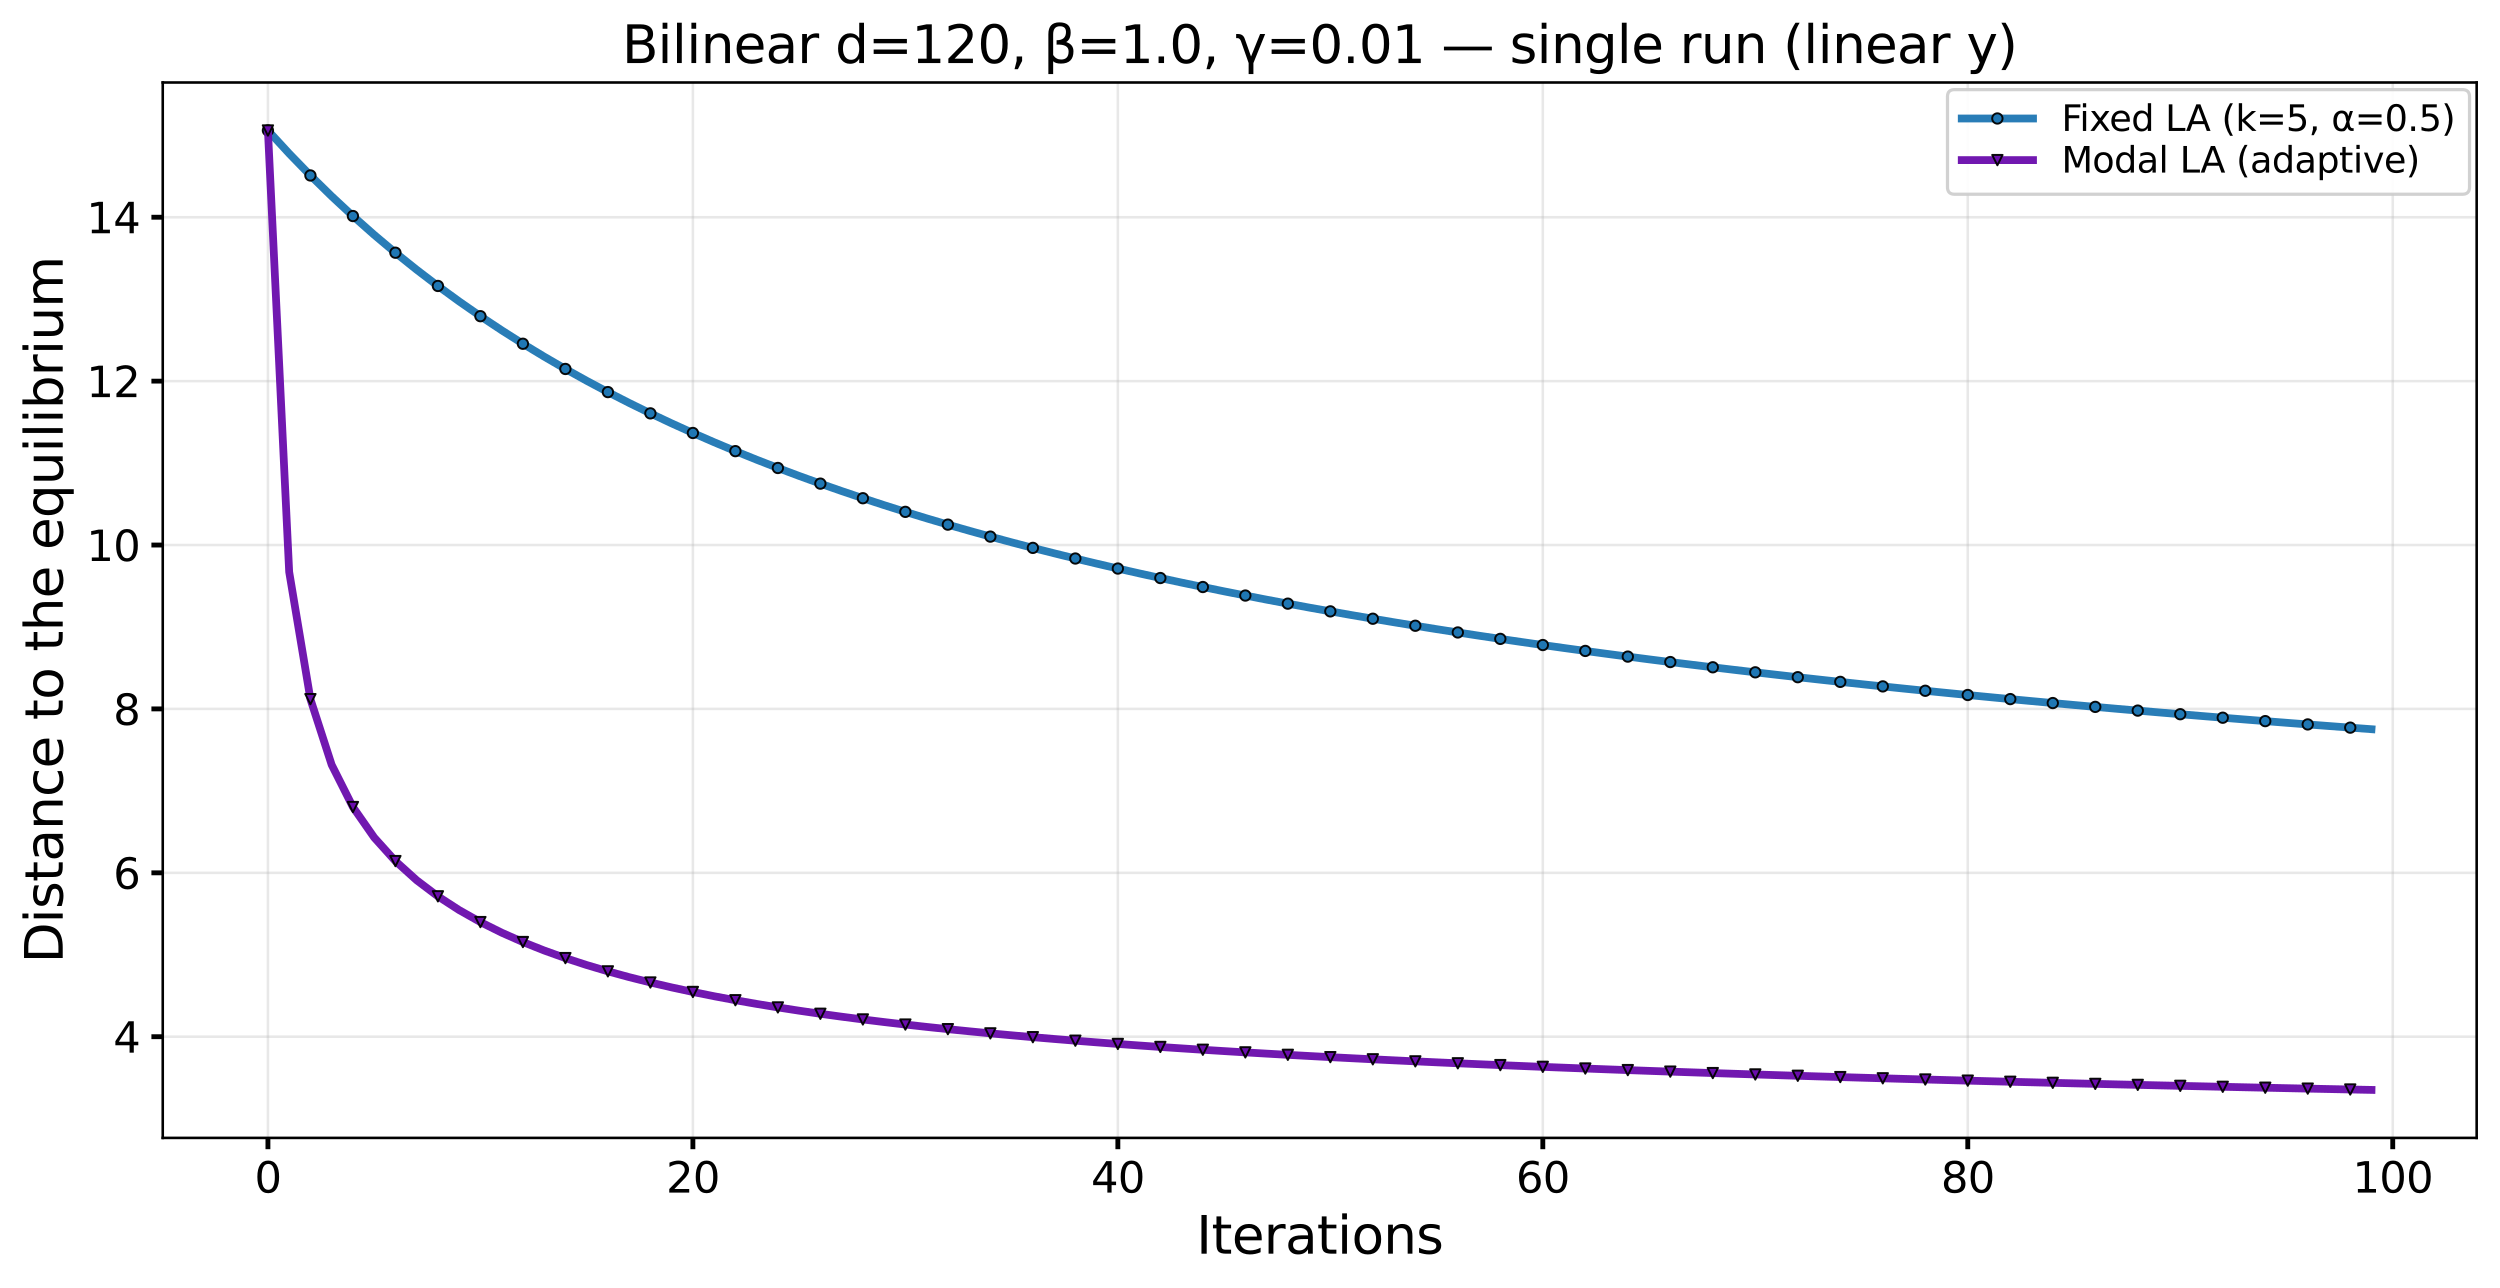 <?xml version="1.0" encoding="utf-8" standalone="no"?>
<!DOCTYPE svg PUBLIC "-//W3C//DTD SVG 1.1//EN"
  "http://www.w3.org/Graphics/SVG/1.1/DTD/svg11.dtd">
<svg xmlns:xlink="http://www.w3.org/1999/xlink" width="771.558pt" height="397.444pt" viewBox="0 0 771.558 397.444" xmlns="http://www.w3.org/2000/svg" version="1.1">
 <defs>
  <style type="text/css">*{stroke-linejoin: round; stroke-linecap: butt}</style>
 </defs>
 <g id="figure_1">
  <g id="patch_1">
   <path d="M 0 397.444 
L 771.558 397.444 
L 771.558 0 
L 0 0 
z
" style="fill: #ffffff"/>
  </g>
  <g id="axes_1">
   <g id="patch_2">
    <path d="M 50.227 351.178 
L 764.357 351.178 
L 764.357 25.457 
L 50.227 25.457 
z
" style="fill: #ffffff"/>
   </g>
   <g id="matplotlib.axis_1">
    <g id="xtick_1">
     <g id="line2d_1">
      <path d="M 82.688 351.178 
L 82.688 25.457 
" clip-path="url(#pb892ed6d2f)" style="fill: none; stroke: #b0b0b0; stroke-opacity: 0.3; stroke-width: 0.8; stroke-linecap: square"/>
     </g>
     <g id="line2d_2">
      <defs>
       <path id="mca69df4f3a" d="M 0 0 
L 0 3.5 
" style="stroke: #000000; stroke-width: 1.5"/>
      </defs>
      <g>
       <use xlink:href="#mca69df4f3a" x="82.688" y="351.178" style="stroke: #000000; stroke-width: 1.5"/>
      </g>
     </g>
     <g id="text_1">
      <!-- 0 -->
      <g transform="translate(78.552 368.055) scale(0.13 -0.13)">
       <defs>
        <path id="DejaVuSans-30" d="M 2034 4250 
Q 1547 4250 1301 3770 
Q 1056 3291 1056 2328 
Q 1056 1369 1301 889 
Q 1547 409 2034 409 
Q 2525 409 2770 889 
Q 3016 1369 3016 2328 
Q 3016 3291 2770 3770 
Q 2525 4250 2034 4250 
z
M 2034 4750 
Q 2819 4750 3233 4129 
Q 3647 3509 3647 2328 
Q 3647 1150 3233 529 
Q 2819 -91 2034 -91 
Q 1250 -91 836 529 
Q 422 1150 422 2328 
Q 422 3509 836 4129 
Q 1250 4750 2034 4750 
z
" transform="scale(0.016)"/>
       </defs>
       <use xlink:href="#DejaVuSans-30"/>
      </g>
     </g>
    </g>
    <g id="xtick_2">
     <g id="line2d_3">
      <path d="M 213.841 351.178 
L 213.841 25.457 
" clip-path="url(#pb892ed6d2f)" style="fill: none; stroke: #b0b0b0; stroke-opacity: 0.3; stroke-width: 0.8; stroke-linecap: square"/>
     </g>
     <g id="line2d_4">
      <g>
       <use xlink:href="#mca69df4f3a" x="213.841" y="351.178" style="stroke: #000000; stroke-width: 1.5"/>
      </g>
     </g>
     <g id="text_2">
      <!-- 20 -->
      <g transform="translate(205.57 368.055) scale(0.13 -0.13)">
       <defs>
        <path id="DejaVuSans-32" d="M 1228 531 
L 3431 531 
L 3431 0 
L 469 0 
L 469 531 
Q 828 903 1448 1529 
Q 2069 2156 2228 2338 
Q 2531 2678 2651 2914 
Q 2772 3150 2772 3378 
Q 2772 3750 2511 3984 
Q 2250 4219 1831 4219 
Q 1534 4219 1204 4116 
Q 875 4013 500 3803 
L 500 4441 
Q 881 4594 1212 4672 
Q 1544 4750 1819 4750 
Q 2544 4750 2975 4387 
Q 3406 4025 3406 3419 
Q 3406 3131 3298 2873 
Q 3191 2616 2906 2266 
Q 2828 2175 2409 1742 
Q 1991 1309 1228 531 
z
" transform="scale(0.016)"/>
       </defs>
       <use xlink:href="#DejaVuSans-32"/>
       <use xlink:href="#DejaVuSans-30" transform="translate(63.623 0)"/>
      </g>
     </g>
    </g>
    <g id="xtick_3">
     <g id="line2d_5">
      <path d="M 344.995 351.178 
L 344.995 25.457 
" clip-path="url(#pb892ed6d2f)" style="fill: none; stroke: #b0b0b0; stroke-opacity: 0.3; stroke-width: 0.8; stroke-linecap: square"/>
     </g>
     <g id="line2d_6">
      <g>
       <use xlink:href="#mca69df4f3a" x="344.995" y="351.178" style="stroke: #000000; stroke-width: 1.5"/>
      </g>
     </g>
     <g id="text_3">
      <!-- 40 -->
      <g transform="translate(336.723 368.055) scale(0.13 -0.13)">
       <defs>
        <path id="DejaVuSans-34" d="M 2419 4116 
L 825 1625 
L 2419 1625 
L 2419 4116 
z
M 2253 4666 
L 3047 4666 
L 3047 1625 
L 3713 1625 
L 3713 1100 
L 3047 1100 
L 3047 0 
L 2419 0 
L 2419 1100 
L 313 1100 
L 313 1709 
L 2253 4666 
z
" transform="scale(0.016)"/>
       </defs>
       <use xlink:href="#DejaVuSans-34"/>
       <use xlink:href="#DejaVuSans-30" transform="translate(63.623 0)"/>
      </g>
     </g>
    </g>
    <g id="xtick_4">
     <g id="line2d_7">
      <path d="M 476.148 351.178 
L 476.148 25.457 
" clip-path="url(#pb892ed6d2f)" style="fill: none; stroke: #b0b0b0; stroke-opacity: 0.3; stroke-width: 0.8; stroke-linecap: square"/>
     </g>
     <g id="line2d_8">
      <g>
       <use xlink:href="#mca69df4f3a" x="476.148" y="351.178" style="stroke: #000000; stroke-width: 1.5"/>
      </g>
     </g>
     <g id="text_4">
      <!-- 60 -->
      <g transform="translate(467.877 368.055) scale(0.13 -0.13)">
       <defs>
        <path id="DejaVuSans-36" d="M 2113 2584 
Q 1688 2584 1439 2293 
Q 1191 2003 1191 1497 
Q 1191 994 1439 701 
Q 1688 409 2113 409 
Q 2538 409 2786 701 
Q 3034 994 3034 1497 
Q 3034 2003 2786 2293 
Q 2538 2584 2113 2584 
z
M 3366 4563 
L 3366 3988 
Q 3128 4100 2886 4159 
Q 2644 4219 2406 4219 
Q 1781 4219 1451 3797 
Q 1122 3375 1075 2522 
Q 1259 2794 1537 2939 
Q 1816 3084 2150 3084 
Q 2853 3084 3261 2657 
Q 3669 2231 3669 1497 
Q 3669 778 3244 343 
Q 2819 -91 2113 -91 
Q 1303 -91 875 529 
Q 447 1150 447 2328 
Q 447 3434 972 4092 
Q 1497 4750 2381 4750 
Q 2619 4750 2861 4703 
Q 3103 4656 3366 4563 
z
" transform="scale(0.016)"/>
       </defs>
       <use xlink:href="#DejaVuSans-36"/>
       <use xlink:href="#DejaVuSans-30" transform="translate(63.623 0)"/>
      </g>
     </g>
    </g>
    <g id="xtick_5">
     <g id="line2d_9">
      <path d="M 607.301 351.178 
L 607.301 25.457 
" clip-path="url(#pb892ed6d2f)" style="fill: none; stroke: #b0b0b0; stroke-opacity: 0.3; stroke-width: 0.8; stroke-linecap: square"/>
     </g>
     <g id="line2d_10">
      <g>
       <use xlink:href="#mca69df4f3a" x="607.301" y="351.178" style="stroke: #000000; stroke-width: 1.5"/>
      </g>
     </g>
     <g id="text_5">
      <!-- 80 -->
      <g transform="translate(599.03 368.055) scale(0.13 -0.13)">
       <defs>
        <path id="DejaVuSans-38" d="M 2034 2216 
Q 1584 2216 1326 1975 
Q 1069 1734 1069 1313 
Q 1069 891 1326 650 
Q 1584 409 2034 409 
Q 2484 409 2743 651 
Q 3003 894 3003 1313 
Q 3003 1734 2745 1975 
Q 2488 2216 2034 2216 
z
M 1403 2484 
Q 997 2584 770 2862 
Q 544 3141 544 3541 
Q 544 4100 942 4425 
Q 1341 4750 2034 4750 
Q 2731 4750 3128 4425 
Q 3525 4100 3525 3541 
Q 3525 3141 3298 2862 
Q 3072 2584 2669 2484 
Q 3125 2378 3379 2068 
Q 3634 1759 3634 1313 
Q 3634 634 3220 271 
Q 2806 -91 2034 -91 
Q 1263 -91 848 271 
Q 434 634 434 1313 
Q 434 1759 690 2068 
Q 947 2378 1403 2484 
z
M 1172 3481 
Q 1172 3119 1398 2916 
Q 1625 2713 2034 2713 
Q 2441 2713 2670 2916 
Q 2900 3119 2900 3481 
Q 2900 3844 2670 4047 
Q 2441 4250 2034 4250 
Q 1625 4250 1398 4047 
Q 1172 3844 1172 3481 
z
" transform="scale(0.016)"/>
       </defs>
       <use xlink:href="#DejaVuSans-38"/>
       <use xlink:href="#DejaVuSans-30" transform="translate(63.623 0)"/>
      </g>
     </g>
    </g>
    <g id="xtick_6">
     <g id="line2d_11">
      <path d="M 738.455 351.178 
L 738.455 25.457 
" clip-path="url(#pb892ed6d2f)" style="fill: none; stroke: #b0b0b0; stroke-opacity: 0.3; stroke-width: 0.8; stroke-linecap: square"/>
     </g>
     <g id="line2d_12">
      <g>
       <use xlink:href="#mca69df4f3a" x="738.455" y="351.178" style="stroke: #000000; stroke-width: 1.5"/>
      </g>
     </g>
     <g id="text_6">
      <!-- 100 -->
      <g transform="translate(726.048 368.055) scale(0.13 -0.13)">
       <defs>
        <path id="DejaVuSans-31" d="M 794 531 
L 1825 531 
L 1825 4091 
L 703 3866 
L 703 4441 
L 1819 4666 
L 2450 4666 
L 2450 531 
L 3481 531 
L 3481 0 
L 794 0 
L 794 531 
z
" transform="scale(0.016)"/>
       </defs>
       <use xlink:href="#DejaVuSans-31"/>
       <use xlink:href="#DejaVuSans-30" transform="translate(63.623 0)"/>
       <use xlink:href="#DejaVuSans-30" transform="translate(127.246 0)"/>
      </g>
     </g>
    </g>
    <g id="text_7">
     <!-- Iterations -->
     <g transform="translate(369.191 386.917) scale(0.16 -0.16)">
      <defs>
       <path id="DejaVuSans-49" d="M 628 4666 
L 1259 4666 
L 1259 0 
L 628 0 
L 628 4666 
z
" transform="scale(0.016)"/>
       <path id="DejaVuSans-74" d="M 1172 4494 
L 1172 3500 
L 2356 3500 
L 2356 3053 
L 1172 3053 
L 1172 1153 
Q 1172 725 1289 603 
Q 1406 481 1766 481 
L 2356 481 
L 2356 0 
L 1766 0 
Q 1100 0 847 248 
Q 594 497 594 1153 
L 594 3053 
L 172 3053 
L 172 3500 
L 594 3500 
L 594 4494 
L 1172 4494 
z
" transform="scale(0.016)"/>
       <path id="DejaVuSans-65" d="M 3597 1894 
L 3597 1613 
L 953 1613 
Q 991 1019 1311 708 
Q 1631 397 2203 397 
Q 2534 397 2845 478 
Q 3156 559 3463 722 
L 3463 178 
Q 3153 47 2828 -22 
Q 2503 -91 2169 -91 
Q 1331 -91 842 396 
Q 353 884 353 1716 
Q 353 2575 817 3079 
Q 1281 3584 2069 3584 
Q 2775 3584 3186 3129 
Q 3597 2675 3597 1894 
z
M 3022 2063 
Q 3016 2534 2758 2815 
Q 2500 3097 2075 3097 
Q 1594 3097 1305 2825 
Q 1016 2553 972 2059 
L 3022 2063 
z
" transform="scale(0.016)"/>
       <path id="DejaVuSans-72" d="M 2631 2963 
Q 2534 3019 2420 3045 
Q 2306 3072 2169 3072 
Q 1681 3072 1420 2755 
Q 1159 2438 1159 1844 
L 1159 0 
L 581 0 
L 581 3500 
L 1159 3500 
L 1159 2956 
Q 1341 3275 1631 3429 
Q 1922 3584 2338 3584 
Q 2397 3584 2469 3576 
Q 2541 3569 2628 3553 
L 2631 2963 
z
" transform="scale(0.016)"/>
       <path id="DejaVuSans-61" d="M 2194 1759 
Q 1497 1759 1228 1600 
Q 959 1441 959 1056 
Q 959 750 1161 570 
Q 1363 391 1709 391 
Q 2188 391 2477 730 
Q 2766 1069 2766 1631 
L 2766 1759 
L 2194 1759 
z
M 3341 1997 
L 3341 0 
L 2766 0 
L 2766 531 
Q 2569 213 2275 61 
Q 1981 -91 1556 -91 
Q 1019 -91 701 211 
Q 384 513 384 1019 
Q 384 1609 779 1909 
Q 1175 2209 1959 2209 
L 2766 2209 
L 2766 2266 
Q 2766 2663 2505 2880 
Q 2244 3097 1772 3097 
Q 1472 3097 1187 3025 
Q 903 2953 641 2809 
L 641 3341 
Q 956 3463 1253 3523 
Q 1550 3584 1831 3584 
Q 2591 3584 2966 3190 
Q 3341 2797 3341 1997 
z
" transform="scale(0.016)"/>
       <path id="DejaVuSans-69" d="M 603 3500 
L 1178 3500 
L 1178 0 
L 603 0 
L 603 3500 
z
M 603 4863 
L 1178 4863 
L 1178 4134 
L 603 4134 
L 603 4863 
z
" transform="scale(0.016)"/>
       <path id="DejaVuSans-6f" d="M 1959 3097 
Q 1497 3097 1228 2736 
Q 959 2375 959 1747 
Q 959 1119 1226 758 
Q 1494 397 1959 397 
Q 2419 397 2687 759 
Q 2956 1122 2956 1747 
Q 2956 2369 2687 2733 
Q 2419 3097 1959 3097 
z
M 1959 3584 
Q 2709 3584 3137 3096 
Q 3566 2609 3566 1747 
Q 3566 888 3137 398 
Q 2709 -91 1959 -91 
Q 1206 -91 779 398 
Q 353 888 353 1747 
Q 353 2609 779 3096 
Q 1206 3584 1959 3584 
z
" transform="scale(0.016)"/>
       <path id="DejaVuSans-6e" d="M 3513 2113 
L 3513 0 
L 2938 0 
L 2938 2094 
Q 2938 2591 2744 2837 
Q 2550 3084 2163 3084 
Q 1697 3084 1428 2787 
Q 1159 2491 1159 1978 
L 1159 0 
L 581 0 
L 581 3500 
L 1159 3500 
L 1159 2956 
Q 1366 3272 1645 3428 
Q 1925 3584 2291 3584 
Q 2894 3584 3203 3211 
Q 3513 2838 3513 2113 
z
" transform="scale(0.016)"/>
       <path id="DejaVuSans-73" d="M 2834 3397 
L 2834 2853 
Q 2591 2978 2328 3040 
Q 2066 3103 1784 3103 
Q 1356 3103 1142 2972 
Q 928 2841 928 2578 
Q 928 2378 1081 2264 
Q 1234 2150 1697 2047 
L 1894 2003 
Q 2506 1872 2764 1633 
Q 3022 1394 3022 966 
Q 3022 478 2636 193 
Q 2250 -91 1575 -91 
Q 1294 -91 989 -36 
Q 684 19 347 128 
L 347 722 
Q 666 556 975 473 
Q 1284 391 1588 391 
Q 1994 391 2212 530 
Q 2431 669 2431 922 
Q 2431 1156 2273 1281 
Q 2116 1406 1581 1522 
L 1381 1569 
Q 847 1681 609 1914 
Q 372 2147 372 2553 
Q 372 3047 722 3315 
Q 1072 3584 1716 3584 
Q 2034 3584 2315 3537 
Q 2597 3491 2834 3397 
z
" transform="scale(0.016)"/>
      </defs>
      <use xlink:href="#DejaVuSans-49"/>
      <use xlink:href="#DejaVuSans-74" transform="translate(29.492 0)"/>
      <use xlink:href="#DejaVuSans-65" transform="translate(68.701 0)"/>
      <use xlink:href="#DejaVuSans-72" transform="translate(130.225 0)"/>
      <use xlink:href="#DejaVuSans-61" transform="translate(171.338 0)"/>
      <use xlink:href="#DejaVuSans-74" transform="translate(232.617 0)"/>
      <use xlink:href="#DejaVuSans-69" transform="translate(271.826 0)"/>
      <use xlink:href="#DejaVuSans-6f" transform="translate(299.609 0)"/>
      <use xlink:href="#DejaVuSans-6e" transform="translate(360.791 0)"/>
      <use xlink:href="#DejaVuSans-73" transform="translate(424.17 0)"/>
     </g>
    </g>
   </g>
   <g id="matplotlib.axis_2">
    <g id="ytick_1">
     <g id="line2d_13">
      <path d="M 50.227 319.949 
L 764.357 319.949 
" clip-path="url(#pb892ed6d2f)" style="fill: none; stroke: #b0b0b0; stroke-opacity: 0.3; stroke-width: 0.8; stroke-linecap: square"/>
     </g>
     <g id="line2d_14">
      <defs>
       <path id="m25c33ef0a4" d="M 0 0 
L -3.5 0 
" style="stroke: #000000; stroke-width: 1.5"/>
      </defs>
      <g>
       <use xlink:href="#m25c33ef0a4" x="50.227" y="319.949" style="stroke: #000000; stroke-width: 1.5"/>
      </g>
     </g>
     <g id="text_8">
      <!-- 4 -->
      <g transform="translate(34.956 324.888) scale(0.13 -0.13)">
       <use xlink:href="#DejaVuSans-34"/>
      </g>
     </g>
    </g>
    <g id="ytick_2">
     <g id="line2d_15">
      <path d="M 50.227 269.368 
L 764.357 269.368 
" clip-path="url(#pb892ed6d2f)" style="fill: none; stroke: #b0b0b0; stroke-opacity: 0.3; stroke-width: 0.8; stroke-linecap: square"/>
     </g>
     <g id="line2d_16">
      <g>
       <use xlink:href="#m25c33ef0a4" x="50.227" y="269.368" style="stroke: #000000; stroke-width: 1.5"/>
      </g>
     </g>
     <g id="text_9">
      <!-- 6 -->
      <g transform="translate(34.956 274.307) scale(0.13 -0.13)">
       <use xlink:href="#DejaVuSans-36"/>
      </g>
     </g>
    </g>
    <g id="ytick_3">
     <g id="line2d_17">
      <path d="M 50.227 218.788 
L 764.357 218.788 
" clip-path="url(#pb892ed6d2f)" style="fill: none; stroke: #b0b0b0; stroke-opacity: 0.3; stroke-width: 0.8; stroke-linecap: square"/>
     </g>
     <g id="line2d_18">
      <g>
       <use xlink:href="#m25c33ef0a4" x="50.227" y="218.788" style="stroke: #000000; stroke-width: 1.5"/>
      </g>
     </g>
     <g id="text_10">
      <!-- 8 -->
      <g transform="translate(34.956 223.727) scale(0.13 -0.13)">
       <use xlink:href="#DejaVuSans-38"/>
      </g>
     </g>
    </g>
    <g id="ytick_4">
     <g id="line2d_19">
      <path d="M 50.227 168.208 
L 764.357 168.208 
" clip-path="url(#pb892ed6d2f)" style="fill: none; stroke: #b0b0b0; stroke-opacity: 0.3; stroke-width: 0.8; stroke-linecap: square"/>
     </g>
     <g id="line2d_20">
      <g>
       <use xlink:href="#m25c33ef0a4" x="50.227" y="168.208" style="stroke: #000000; stroke-width: 1.5"/>
      </g>
     </g>
     <g id="text_11">
      <!-- 10 -->
      <g transform="translate(26.685 173.147) scale(0.13 -0.13)">
       <use xlink:href="#DejaVuSans-31"/>
       <use xlink:href="#DejaVuSans-30" transform="translate(63.623 0)"/>
      </g>
     </g>
    </g>
    <g id="ytick_5">
     <g id="line2d_21">
      <path d="M 50.227 117.627 
L 764.357 117.627 
" clip-path="url(#pb892ed6d2f)" style="fill: none; stroke: #b0b0b0; stroke-opacity: 0.3; stroke-width: 0.8; stroke-linecap: square"/>
     </g>
     <g id="line2d_22">
      <g>
       <use xlink:href="#m25c33ef0a4" x="50.227" y="117.627" style="stroke: #000000; stroke-width: 1.5"/>
      </g>
     </g>
     <g id="text_12">
      <!-- 12 -->
      <g transform="translate(26.685 122.566) scale(0.13 -0.13)">
       <use xlink:href="#DejaVuSans-31"/>
       <use xlink:href="#DejaVuSans-32" transform="translate(63.623 0)"/>
      </g>
     </g>
    </g>
    <g id="ytick_6">
     <g id="line2d_23">
      <path d="M 50.227 67.047 
L 764.357 67.047 
" clip-path="url(#pb892ed6d2f)" style="fill: none; stroke: #b0b0b0; stroke-opacity: 0.3; stroke-width: 0.8; stroke-linecap: square"/>
     </g>
     <g id="line2d_24">
      <g>
       <use xlink:href="#m25c33ef0a4" x="50.227" y="67.047" style="stroke: #000000; stroke-width: 1.5"/>
      </g>
     </g>
     <g id="text_13">
      <!-- 14 -->
      <g transform="translate(26.685 71.986) scale(0.13 -0.13)">
       <use xlink:href="#DejaVuSans-31"/>
       <use xlink:href="#DejaVuSans-34" transform="translate(63.623 0)"/>
      </g>
     </g>
    </g>
    <g id="text_14">
     <!-- Distance to the equilibrium -->
     <g transform="translate(19.358 297.276) rotate(-90) scale(0.16 -0.16)">
      <defs>
       <path id="DejaVuSans-44" d="M 1259 4147 
L 1259 519 
L 2022 519 
Q 2988 519 3436 956 
Q 3884 1394 3884 2338 
Q 3884 3275 3436 3711 
Q 2988 4147 2022 4147 
L 1259 4147 
z
M 628 4666 
L 1925 4666 
Q 3281 4666 3915 4102 
Q 4550 3538 4550 2338 
Q 4550 1131 3912 565 
Q 3275 0 1925 0 
L 628 0 
L 628 4666 
z
" transform="scale(0.016)"/>
       <path id="DejaVuSans-63" d="M 3122 3366 
L 3122 2828 
Q 2878 2963 2633 3030 
Q 2388 3097 2138 3097 
Q 1578 3097 1268 2742 
Q 959 2388 959 1747 
Q 959 1106 1268 751 
Q 1578 397 2138 397 
Q 2388 397 2633 464 
Q 2878 531 3122 666 
L 3122 134 
Q 2881 22 2623 -34 
Q 2366 -91 2075 -91 
Q 1284 -91 818 406 
Q 353 903 353 1747 
Q 353 2603 823 3093 
Q 1294 3584 2113 3584 
Q 2378 3584 2631 3529 
Q 2884 3475 3122 3366 
z
" transform="scale(0.016)"/>
       <path id="DejaVuSans-20" transform="scale(0.016)"/>
       <path id="DejaVuSans-68" d="M 3513 2113 
L 3513 0 
L 2938 0 
L 2938 2094 
Q 2938 2591 2744 2837 
Q 2550 3084 2163 3084 
Q 1697 3084 1428 2787 
Q 1159 2491 1159 1978 
L 1159 0 
L 581 0 
L 581 4863 
L 1159 4863 
L 1159 2956 
Q 1366 3272 1645 3428 
Q 1925 3584 2291 3584 
Q 2894 3584 3203 3211 
Q 3513 2838 3513 2113 
z
" transform="scale(0.016)"/>
       <path id="DejaVuSans-71" d="M 947 1747 
Q 947 1113 1208 752 
Q 1469 391 1925 391 
Q 2381 391 2643 752 
Q 2906 1113 2906 1747 
Q 2906 2381 2643 2742 
Q 2381 3103 1925 3103 
Q 1469 3103 1208 2742 
Q 947 2381 947 1747 
z
M 2906 525 
Q 2725 213 2448 61 
Q 2172 -91 1784 -91 
Q 1150 -91 751 415 
Q 353 922 353 1747 
Q 353 2572 751 3078 
Q 1150 3584 1784 3584 
Q 2172 3584 2448 3432 
Q 2725 3281 2906 2969 
L 2906 3500 
L 3481 3500 
L 3481 -1331 
L 2906 -1331 
L 2906 525 
z
" transform="scale(0.016)"/>
       <path id="DejaVuSans-75" d="M 544 1381 
L 544 3500 
L 1119 3500 
L 1119 1403 
Q 1119 906 1312 657 
Q 1506 409 1894 409 
Q 2359 409 2629 706 
Q 2900 1003 2900 1516 
L 2900 3500 
L 3475 3500 
L 3475 0 
L 2900 0 
L 2900 538 
Q 2691 219 2414 64 
Q 2138 -91 1772 -91 
Q 1169 -91 856 284 
Q 544 659 544 1381 
z
M 1991 3584 
L 1991 3584 
z
" transform="scale(0.016)"/>
       <path id="DejaVuSans-6c" d="M 603 4863 
L 1178 4863 
L 1178 0 
L 603 0 
L 603 4863 
z
" transform="scale(0.016)"/>
       <path id="DejaVuSans-62" d="M 3116 1747 
Q 3116 2381 2855 2742 
Q 2594 3103 2138 3103 
Q 1681 3103 1420 2742 
Q 1159 2381 1159 1747 
Q 1159 1113 1420 752 
Q 1681 391 2138 391 
Q 2594 391 2855 752 
Q 3116 1113 3116 1747 
z
M 1159 2969 
Q 1341 3281 1617 3432 
Q 1894 3584 2278 3584 
Q 2916 3584 3314 3078 
Q 3713 2572 3713 1747 
Q 3713 922 3314 415 
Q 2916 -91 2278 -91 
Q 1894 -91 1617 61 
Q 1341 213 1159 525 
L 1159 0 
L 581 0 
L 581 4863 
L 1159 4863 
L 1159 2969 
z
" transform="scale(0.016)"/>
       <path id="DejaVuSans-6d" d="M 3328 2828 
Q 3544 3216 3844 3400 
Q 4144 3584 4550 3584 
Q 5097 3584 5394 3201 
Q 5691 2819 5691 2113 
L 5691 0 
L 5113 0 
L 5113 2094 
Q 5113 2597 4934 2840 
Q 4756 3084 4391 3084 
Q 3944 3084 3684 2787 
Q 3425 2491 3425 1978 
L 3425 0 
L 2847 0 
L 2847 2094 
Q 2847 2600 2669 2842 
Q 2491 3084 2119 3084 
Q 1678 3084 1418 2786 
Q 1159 2488 1159 1978 
L 1159 0 
L 581 0 
L 581 3500 
L 1159 3500 
L 1159 2956 
Q 1356 3278 1631 3431 
Q 1906 3584 2284 3584 
Q 2666 3584 2933 3390 
Q 3200 3197 3328 2828 
z
" transform="scale(0.016)"/>
      </defs>
      <use xlink:href="#DejaVuSans-44"/>
      <use xlink:href="#DejaVuSans-69" transform="translate(77.002 0)"/>
      <use xlink:href="#DejaVuSans-73" transform="translate(104.785 0)"/>
      <use xlink:href="#DejaVuSans-74" transform="translate(156.885 0)"/>
      <use xlink:href="#DejaVuSans-61" transform="translate(196.094 0)"/>
      <use xlink:href="#DejaVuSans-6e" transform="translate(257.373 0)"/>
      <use xlink:href="#DejaVuSans-63" transform="translate(320.752 0)"/>
      <use xlink:href="#DejaVuSans-65" transform="translate(375.732 0)"/>
      <use xlink:href="#DejaVuSans-20" transform="translate(437.256 0)"/>
      <use xlink:href="#DejaVuSans-74" transform="translate(469.043 0)"/>
      <use xlink:href="#DejaVuSans-6f" transform="translate(508.252 0)"/>
      <use xlink:href="#DejaVuSans-20" transform="translate(569.434 0)"/>
      <use xlink:href="#DejaVuSans-74" transform="translate(601.221 0)"/>
      <use xlink:href="#DejaVuSans-68" transform="translate(640.43 0)"/>
      <use xlink:href="#DejaVuSans-65" transform="translate(703.809 0)"/>
      <use xlink:href="#DejaVuSans-20" transform="translate(765.332 0)"/>
      <use xlink:href="#DejaVuSans-65" transform="translate(797.119 0)"/>
      <use xlink:href="#DejaVuSans-71" transform="translate(858.643 0)"/>
      <use xlink:href="#DejaVuSans-75" transform="translate(922.119 0)"/>
      <use xlink:href="#DejaVuSans-69" transform="translate(985.498 0)"/>
      <use xlink:href="#DejaVuSans-6c" transform="translate(1013.281 0)"/>
      <use xlink:href="#DejaVuSans-69" transform="translate(1041.064 0)"/>
      <use xlink:href="#DejaVuSans-62" transform="translate(1068.848 0)"/>
      <use xlink:href="#DejaVuSans-72" transform="translate(1132.324 0)"/>
      <use xlink:href="#DejaVuSans-69" transform="translate(1173.438 0)"/>
      <use xlink:href="#DejaVuSans-75" transform="translate(1201.221 0)"/>
      <use xlink:href="#DejaVuSans-6d" transform="translate(1264.6 0)"/>
     </g>
    </g>
   </g>
   <g id="line2d_25">
    <path d="M 82.688 40.263 
L 89.246 47.391 
L 95.803 54.153 
L 102.361 60.574 
L 108.919 66.674 
L 115.476 72.474 
L 122.034 77.992 
L 128.592 83.247 
L 135.149 88.253 
L 141.707 93.027 
L 148.265 97.582 
L 154.822 101.933 
L 161.38 106.09 
L 167.938 110.066 
L 174.495 113.871 
L 181.053 117.515 
L 187.611 121.008 
L 194.168 124.358 
L 200.726 127.573 
L 207.284 130.662 
L 213.841 133.63 
L 220.399 136.485 
L 226.957 139.233 
L 233.514 141.879 
L 240.072 144.429 
L 246.63 146.888 
L 253.187 149.26 
L 259.745 151.551 
L 266.303 153.764 
L 272.86 155.904 
L 279.418 157.973 
L 285.976 159.975 
L 292.533 161.914 
L 299.091 163.792 
L 305.649 165.613 
L 312.206 167.379 
L 318.764 169.092 
L 325.322 170.755 
L 331.879 172.371 
L 338.437 173.94 
L 344.995 175.466 
L 351.552 176.95 
L 358.11 178.394 
L 364.668 179.799 
L 371.225 181.168 
L 377.783 182.501 
L 384.341 183.8 
L 390.898 185.067 
L 397.456 186.302 
L 404.014 187.508 
L 410.571 188.684 
L 417.129 189.833 
L 423.687 190.955 
L 430.244 192.051 
L 436.802 193.122 
L 443.36 194.169 
L 449.917 195.193 
L 456.475 196.195 
L 463.033 197.175 
L 469.59 198.134 
L 476.148 199.074 
L 482.706 199.994 
L 489.263 200.895 
L 495.821 201.778 
L 502.379 202.643 
L 508.936 203.491 
L 515.494 204.323 
L 522.052 205.139 
L 528.609 205.94 
L 535.167 206.725 
L 541.725 207.496 
L 548.282 208.253 
L 554.84 208.996 
L 561.398 209.726 
L 567.955 210.443 
L 574.513 211.147 
L 581.071 211.839 
L 587.628 212.52 
L 594.186 213.189 
L 600.744 213.846 
L 607.301 214.493 
L 613.859 215.13 
L 620.417 215.756 
L 626.974 216.371 
L 633.532 216.978 
L 640.09 217.574 
L 646.647 218.162 
L 653.205 218.74 
L 659.763 219.31 
L 666.32 219.871 
L 672.878 220.423 
L 679.436 220.968 
L 685.993 221.504 
L 692.551 222.033 
L 699.109 222.554 
L 705.666 223.068 
L 712.224 223.575 
L 718.782 224.074 
L 725.339 224.567 
L 731.897 225.053 
" clip-path="url(#pb892ed6d2f)" style="fill: none; stroke: #1f77b4; stroke-opacity: 0.95; stroke-width: 2.4; stroke-linecap: square"/>
    <defs>
     <path id="m437a1cca23" d="M 0 1.6 
C 0.424 1.6 0.831 1.431 1.131 1.131 
C 1.431 0.831 1.6 0.424 1.6 0 
C 1.6 -0.424 1.431 -0.831 1.131 -1.131 
C 0.831 -1.431 0.424 -1.6 0 -1.6 
C -0.424 -1.6 -0.831 -1.431 -1.131 -1.131 
C -1.431 -0.831 -1.6 -0.424 -1.6 0 
C -1.6 0.424 -1.431 0.831 -1.131 1.131 
C -0.831 1.431 -0.424 1.6 0 1.6 
z
" style="stroke: #000000; stroke-opacity: 0.95; stroke-width: 0.6"/>
    </defs>
    <g clip-path="url(#pb892ed6d2f)">
     <use xlink:href="#m437a1cca23" x="82.688" y="40.263" style="fill: #1f77b4; fill-opacity: 0.95; stroke: #000000; stroke-opacity: 0.95; stroke-width: 0.6"/>
     <use xlink:href="#m437a1cca23" x="95.803" y="54.153" style="fill: #1f77b4; fill-opacity: 0.95; stroke: #000000; stroke-opacity: 0.95; stroke-width: 0.6"/>
     <use xlink:href="#m437a1cca23" x="108.919" y="66.674" style="fill: #1f77b4; fill-opacity: 0.95; stroke: #000000; stroke-opacity: 0.95; stroke-width: 0.6"/>
     <use xlink:href="#m437a1cca23" x="122.034" y="77.992" style="fill: #1f77b4; fill-opacity: 0.95; stroke: #000000; stroke-opacity: 0.95; stroke-width: 0.6"/>
     <use xlink:href="#m437a1cca23" x="135.149" y="88.253" style="fill: #1f77b4; fill-opacity: 0.95; stroke: #000000; stroke-opacity: 0.95; stroke-width: 0.6"/>
     <use xlink:href="#m437a1cca23" x="148.265" y="97.582" style="fill: #1f77b4; fill-opacity: 0.95; stroke: #000000; stroke-opacity: 0.95; stroke-width: 0.6"/>
     <use xlink:href="#m437a1cca23" x="161.38" y="106.09" style="fill: #1f77b4; fill-opacity: 0.95; stroke: #000000; stroke-opacity: 0.95; stroke-width: 0.6"/>
     <use xlink:href="#m437a1cca23" x="174.495" y="113.871" style="fill: #1f77b4; fill-opacity: 0.95; stroke: #000000; stroke-opacity: 0.95; stroke-width: 0.6"/>
     <use xlink:href="#m437a1cca23" x="187.611" y="121.008" style="fill: #1f77b4; fill-opacity: 0.95; stroke: #000000; stroke-opacity: 0.95; stroke-width: 0.6"/>
     <use xlink:href="#m437a1cca23" x="200.726" y="127.573" style="fill: #1f77b4; fill-opacity: 0.95; stroke: #000000; stroke-opacity: 0.95; stroke-width: 0.6"/>
     <use xlink:href="#m437a1cca23" x="213.841" y="133.63" style="fill: #1f77b4; fill-opacity: 0.95; stroke: #000000; stroke-opacity: 0.95; stroke-width: 0.6"/>
     <use xlink:href="#m437a1cca23" x="226.957" y="139.233" style="fill: #1f77b4; fill-opacity: 0.95; stroke: #000000; stroke-opacity: 0.95; stroke-width: 0.6"/>
     <use xlink:href="#m437a1cca23" x="240.072" y="144.429" style="fill: #1f77b4; fill-opacity: 0.95; stroke: #000000; stroke-opacity: 0.95; stroke-width: 0.6"/>
     <use xlink:href="#m437a1cca23" x="253.187" y="149.26" style="fill: #1f77b4; fill-opacity: 0.95; stroke: #000000; stroke-opacity: 0.95; stroke-width: 0.6"/>
     <use xlink:href="#m437a1cca23" x="266.303" y="153.764" style="fill: #1f77b4; fill-opacity: 0.95; stroke: #000000; stroke-opacity: 0.95; stroke-width: 0.6"/>
     <use xlink:href="#m437a1cca23" x="279.418" y="157.973" style="fill: #1f77b4; fill-opacity: 0.95; stroke: #000000; stroke-opacity: 0.95; stroke-width: 0.6"/>
     <use xlink:href="#m437a1cca23" x="292.533" y="161.914" style="fill: #1f77b4; fill-opacity: 0.95; stroke: #000000; stroke-opacity: 0.95; stroke-width: 0.6"/>
     <use xlink:href="#m437a1cca23" x="305.649" y="165.613" style="fill: #1f77b4; fill-opacity: 0.95; stroke: #000000; stroke-opacity: 0.95; stroke-width: 0.6"/>
     <use xlink:href="#m437a1cca23" x="318.764" y="169.092" style="fill: #1f77b4; fill-opacity: 0.95; stroke: #000000; stroke-opacity: 0.95; stroke-width: 0.6"/>
     <use xlink:href="#m437a1cca23" x="331.879" y="172.371" style="fill: #1f77b4; fill-opacity: 0.95; stroke: #000000; stroke-opacity: 0.95; stroke-width: 0.6"/>
     <use xlink:href="#m437a1cca23" x="344.995" y="175.466" style="fill: #1f77b4; fill-opacity: 0.95; stroke: #000000; stroke-opacity: 0.95; stroke-width: 0.6"/>
     <use xlink:href="#m437a1cca23" x="358.11" y="178.394" style="fill: #1f77b4; fill-opacity: 0.95; stroke: #000000; stroke-opacity: 0.95; stroke-width: 0.6"/>
     <use xlink:href="#m437a1cca23" x="371.225" y="181.168" style="fill: #1f77b4; fill-opacity: 0.95; stroke: #000000; stroke-opacity: 0.95; stroke-width: 0.6"/>
     <use xlink:href="#m437a1cca23" x="384.341" y="183.8" style="fill: #1f77b4; fill-opacity: 0.95; stroke: #000000; stroke-opacity: 0.95; stroke-width: 0.6"/>
     <use xlink:href="#m437a1cca23" x="397.456" y="186.302" style="fill: #1f77b4; fill-opacity: 0.95; stroke: #000000; stroke-opacity: 0.95; stroke-width: 0.6"/>
     <use xlink:href="#m437a1cca23" x="410.571" y="188.684" style="fill: #1f77b4; fill-opacity: 0.95; stroke: #000000; stroke-opacity: 0.95; stroke-width: 0.6"/>
     <use xlink:href="#m437a1cca23" x="423.687" y="190.955" style="fill: #1f77b4; fill-opacity: 0.95; stroke: #000000; stroke-opacity: 0.95; stroke-width: 0.6"/>
     <use xlink:href="#m437a1cca23" x="436.802" y="193.122" style="fill: #1f77b4; fill-opacity: 0.95; stroke: #000000; stroke-opacity: 0.95; stroke-width: 0.6"/>
     <use xlink:href="#m437a1cca23" x="449.917" y="195.193" style="fill: #1f77b4; fill-opacity: 0.95; stroke: #000000; stroke-opacity: 0.95; stroke-width: 0.6"/>
     <use xlink:href="#m437a1cca23" x="463.033" y="197.175" style="fill: #1f77b4; fill-opacity: 0.95; stroke: #000000; stroke-opacity: 0.95; stroke-width: 0.6"/>
     <use xlink:href="#m437a1cca23" x="476.148" y="199.074" style="fill: #1f77b4; fill-opacity: 0.95; stroke: #000000; stroke-opacity: 0.95; stroke-width: 0.6"/>
     <use xlink:href="#m437a1cca23" x="489.263" y="200.895" style="fill: #1f77b4; fill-opacity: 0.95; stroke: #000000; stroke-opacity: 0.95; stroke-width: 0.6"/>
     <use xlink:href="#m437a1cca23" x="502.379" y="202.643" style="fill: #1f77b4; fill-opacity: 0.95; stroke: #000000; stroke-opacity: 0.95; stroke-width: 0.6"/>
     <use xlink:href="#m437a1cca23" x="515.494" y="204.323" style="fill: #1f77b4; fill-opacity: 0.95; stroke: #000000; stroke-opacity: 0.95; stroke-width: 0.6"/>
     <use xlink:href="#m437a1cca23" x="528.609" y="205.94" style="fill: #1f77b4; fill-opacity: 0.95; stroke: #000000; stroke-opacity: 0.95; stroke-width: 0.6"/>
     <use xlink:href="#m437a1cca23" x="541.725" y="207.496" style="fill: #1f77b4; fill-opacity: 0.95; stroke: #000000; stroke-opacity: 0.95; stroke-width: 0.6"/>
     <use xlink:href="#m437a1cca23" x="554.84" y="208.996" style="fill: #1f77b4; fill-opacity: 0.95; stroke: #000000; stroke-opacity: 0.95; stroke-width: 0.6"/>
     <use xlink:href="#m437a1cca23" x="567.955" y="210.443" style="fill: #1f77b4; fill-opacity: 0.95; stroke: #000000; stroke-opacity: 0.95; stroke-width: 0.6"/>
     <use xlink:href="#m437a1cca23" x="581.071" y="211.839" style="fill: #1f77b4; fill-opacity: 0.95; stroke: #000000; stroke-opacity: 0.95; stroke-width: 0.6"/>
     <use xlink:href="#m437a1cca23" x="594.186" y="213.189" style="fill: #1f77b4; fill-opacity: 0.95; stroke: #000000; stroke-opacity: 0.95; stroke-width: 0.6"/>
     <use xlink:href="#m437a1cca23" x="607.301" y="214.493" style="fill: #1f77b4; fill-opacity: 0.95; stroke: #000000; stroke-opacity: 0.95; stroke-width: 0.6"/>
     <use xlink:href="#m437a1cca23" x="620.417" y="215.756" style="fill: #1f77b4; fill-opacity: 0.95; stroke: #000000; stroke-opacity: 0.95; stroke-width: 0.6"/>
     <use xlink:href="#m437a1cca23" x="633.532" y="216.978" style="fill: #1f77b4; fill-opacity: 0.95; stroke: #000000; stroke-opacity: 0.95; stroke-width: 0.6"/>
     <use xlink:href="#m437a1cca23" x="646.647" y="218.162" style="fill: #1f77b4; fill-opacity: 0.95; stroke: #000000; stroke-opacity: 0.95; stroke-width: 0.6"/>
     <use xlink:href="#m437a1cca23" x="659.763" y="219.31" style="fill: #1f77b4; fill-opacity: 0.95; stroke: #000000; stroke-opacity: 0.95; stroke-width: 0.6"/>
     <use xlink:href="#m437a1cca23" x="672.878" y="220.423" style="fill: #1f77b4; fill-opacity: 0.95; stroke: #000000; stroke-opacity: 0.95; stroke-width: 0.6"/>
     <use xlink:href="#m437a1cca23" x="685.993" y="221.504" style="fill: #1f77b4; fill-opacity: 0.95; stroke: #000000; stroke-opacity: 0.95; stroke-width: 0.6"/>
     <use xlink:href="#m437a1cca23" x="699.109" y="222.554" style="fill: #1f77b4; fill-opacity: 0.95; stroke: #000000; stroke-opacity: 0.95; stroke-width: 0.6"/>
     <use xlink:href="#m437a1cca23" x="712.224" y="223.575" style="fill: #1f77b4; fill-opacity: 0.95; stroke: #000000; stroke-opacity: 0.95; stroke-width: 0.6"/>
     <use xlink:href="#m437a1cca23" x="725.339" y="224.567" style="fill: #1f77b4; fill-opacity: 0.95; stroke: #000000; stroke-opacity: 0.95; stroke-width: 0.6"/>
    </g>
   </g>
   <g id="line2d_26">
    <path d="M 82.688 40.263 
L 89.246 176.501 
L 95.803 215.77 
L 102.361 236.043 
L 108.919 249.07 
L 115.476 258.467 
L 122.034 265.75 
L 128.592 271.665 
L 135.149 276.625 
L 141.707 280.874 
L 148.265 284.575 
L 154.822 287.837 
L 161.38 290.74 
L 167.938 293.343 
L 174.495 295.695 
L 181.053 297.83 
L 187.611 299.78 
L 194.168 301.568 
L 200.726 303.215 
L 207.284 304.737 
L 213.841 306.149 
L 220.399 307.462 
L 226.957 308.688 
L 233.514 309.834 
L 240.072 310.91 
L 246.63 311.921 
L 253.187 312.874 
L 259.745 313.774 
L 266.303 314.625 
L 272.86 315.431 
L 279.418 316.197 
L 285.976 316.926 
L 292.533 317.619 
L 299.091 318.281 
L 305.649 318.913 
L 312.206 319.517 
L 318.764 320.096 
L 325.322 320.65 
L 331.879 321.183 
L 338.437 321.694 
L 344.995 322.186 
L 351.552 322.66 
L 358.11 323.117 
L 364.668 323.557 
L 371.225 323.982 
L 377.783 324.392 
L 384.341 324.789 
L 390.898 325.174 
L 397.456 325.546 
L 404.014 325.906 
L 410.571 326.256 
L 417.129 326.595 
L 423.687 326.924 
L 430.244 327.244 
L 436.802 327.555 
L 443.36 327.858 
L 449.917 328.153 
L 456.475 328.439 
L 463.033 328.719 
L 469.59 328.991 
L 476.148 329.257 
L 482.706 329.516 
L 489.263 329.769 
L 495.821 330.017 
L 502.379 330.258 
L 508.936 330.494 
L 515.494 330.725 
L 522.052 330.951 
L 528.609 331.173 
L 535.167 331.389 
L 541.725 331.601 
L 548.282 331.809 
L 554.84 332.013 
L 561.398 332.212 
L 567.955 332.408 
L 574.513 332.601 
L 581.071 332.789 
L 587.628 332.975 
L 594.186 333.156 
L 600.744 333.335 
L 607.301 333.511 
L 613.859 333.683 
L 620.417 333.853 
L 626.974 334.02 
L 633.532 334.184 
L 640.09 334.346 
L 646.647 334.505 
L 653.205 334.662 
L 659.763 334.816 
L 666.32 334.968 
L 672.878 335.117 
L 679.436 335.265 
L 685.993 335.41 
L 692.551 335.553 
L 699.109 335.694 
L 705.666 335.834 
L 712.224 335.971 
L 718.782 336.106 
L 725.339 336.24 
L 731.897 336.372 
" clip-path="url(#pb892ed6d2f)" style="fill: none; stroke: #6a0dad; stroke-opacity: 0.95; stroke-width: 2.4; stroke-linecap: square"/>
    <defs>
     <path id="ma1e2bc26a3" d="M -0 1.6 
L 1.6 -1.6 
L -1.6 -1.6 
z
" style="stroke: #000000; stroke-opacity: 0.95; stroke-width: 0.6; stroke-linejoin: miter"/>
    </defs>
    <g clip-path="url(#pb892ed6d2f)">
     <use xlink:href="#ma1e2bc26a3" x="82.688" y="40.263" style="fill: #6a0dad; fill-opacity: 0.95; stroke: #000000; stroke-opacity: 0.95; stroke-width: 0.6; stroke-linejoin: miter"/>
     <use xlink:href="#ma1e2bc26a3" x="95.803" y="215.77" style="fill: #6a0dad; fill-opacity: 0.95; stroke: #000000; stroke-opacity: 0.95; stroke-width: 0.6; stroke-linejoin: miter"/>
     <use xlink:href="#ma1e2bc26a3" x="108.919" y="249.07" style="fill: #6a0dad; fill-opacity: 0.95; stroke: #000000; stroke-opacity: 0.95; stroke-width: 0.6; stroke-linejoin: miter"/>
     <use xlink:href="#ma1e2bc26a3" x="122.034" y="265.75" style="fill: #6a0dad; fill-opacity: 0.95; stroke: #000000; stroke-opacity: 0.95; stroke-width: 0.6; stroke-linejoin: miter"/>
     <use xlink:href="#ma1e2bc26a3" x="135.149" y="276.625" style="fill: #6a0dad; fill-opacity: 0.95; stroke: #000000; stroke-opacity: 0.95; stroke-width: 0.6; stroke-linejoin: miter"/>
     <use xlink:href="#ma1e2bc26a3" x="148.265" y="284.575" style="fill: #6a0dad; fill-opacity: 0.95; stroke: #000000; stroke-opacity: 0.95; stroke-width: 0.6; stroke-linejoin: miter"/>
     <use xlink:href="#ma1e2bc26a3" x="161.38" y="290.74" style="fill: #6a0dad; fill-opacity: 0.95; stroke: #000000; stroke-opacity: 0.95; stroke-width: 0.6; stroke-linejoin: miter"/>
     <use xlink:href="#ma1e2bc26a3" x="174.495" y="295.695" style="fill: #6a0dad; fill-opacity: 0.95; stroke: #000000; stroke-opacity: 0.95; stroke-width: 0.6; stroke-linejoin: miter"/>
     <use xlink:href="#ma1e2bc26a3" x="187.611" y="299.78" style="fill: #6a0dad; fill-opacity: 0.95; stroke: #000000; stroke-opacity: 0.95; stroke-width: 0.6; stroke-linejoin: miter"/>
     <use xlink:href="#ma1e2bc26a3" x="200.726" y="303.215" style="fill: #6a0dad; fill-opacity: 0.95; stroke: #000000; stroke-opacity: 0.95; stroke-width: 0.6; stroke-linejoin: miter"/>
     <use xlink:href="#ma1e2bc26a3" x="213.841" y="306.149" style="fill: #6a0dad; fill-opacity: 0.95; stroke: #000000; stroke-opacity: 0.95; stroke-width: 0.6; stroke-linejoin: miter"/>
     <use xlink:href="#ma1e2bc26a3" x="226.957" y="308.688" style="fill: #6a0dad; fill-opacity: 0.95; stroke: #000000; stroke-opacity: 0.95; stroke-width: 0.6; stroke-linejoin: miter"/>
     <use xlink:href="#ma1e2bc26a3" x="240.072" y="310.91" style="fill: #6a0dad; fill-opacity: 0.95; stroke: #000000; stroke-opacity: 0.95; stroke-width: 0.6; stroke-linejoin: miter"/>
     <use xlink:href="#ma1e2bc26a3" x="253.187" y="312.874" style="fill: #6a0dad; fill-opacity: 0.95; stroke: #000000; stroke-opacity: 0.95; stroke-width: 0.6; stroke-linejoin: miter"/>
     <use xlink:href="#ma1e2bc26a3" x="266.303" y="314.625" style="fill: #6a0dad; fill-opacity: 0.95; stroke: #000000; stroke-opacity: 0.95; stroke-width: 0.6; stroke-linejoin: miter"/>
     <use xlink:href="#ma1e2bc26a3" x="279.418" y="316.197" style="fill: #6a0dad; fill-opacity: 0.95; stroke: #000000; stroke-opacity: 0.95; stroke-width: 0.6; stroke-linejoin: miter"/>
     <use xlink:href="#ma1e2bc26a3" x="292.533" y="317.619" style="fill: #6a0dad; fill-opacity: 0.95; stroke: #000000; stroke-opacity: 0.95; stroke-width: 0.6; stroke-linejoin: miter"/>
     <use xlink:href="#ma1e2bc26a3" x="305.649" y="318.913" style="fill: #6a0dad; fill-opacity: 0.95; stroke: #000000; stroke-opacity: 0.95; stroke-width: 0.6; stroke-linejoin: miter"/>
     <use xlink:href="#ma1e2bc26a3" x="318.764" y="320.096" style="fill: #6a0dad; fill-opacity: 0.95; stroke: #000000; stroke-opacity: 0.95; stroke-width: 0.6; stroke-linejoin: miter"/>
     <use xlink:href="#ma1e2bc26a3" x="331.879" y="321.183" style="fill: #6a0dad; fill-opacity: 0.95; stroke: #000000; stroke-opacity: 0.95; stroke-width: 0.6; stroke-linejoin: miter"/>
     <use xlink:href="#ma1e2bc26a3" x="344.995" y="322.186" style="fill: #6a0dad; fill-opacity: 0.95; stroke: #000000; stroke-opacity: 0.95; stroke-width: 0.6; stroke-linejoin: miter"/>
     <use xlink:href="#ma1e2bc26a3" x="358.11" y="323.117" style="fill: #6a0dad; fill-opacity: 0.95; stroke: #000000; stroke-opacity: 0.95; stroke-width: 0.6; stroke-linejoin: miter"/>
     <use xlink:href="#ma1e2bc26a3" x="371.225" y="323.982" style="fill: #6a0dad; fill-opacity: 0.95; stroke: #000000; stroke-opacity: 0.95; stroke-width: 0.6; stroke-linejoin: miter"/>
     <use xlink:href="#ma1e2bc26a3" x="384.341" y="324.789" style="fill: #6a0dad; fill-opacity: 0.95; stroke: #000000; stroke-opacity: 0.95; stroke-width: 0.6; stroke-linejoin: miter"/>
     <use xlink:href="#ma1e2bc26a3" x="397.456" y="325.546" style="fill: #6a0dad; fill-opacity: 0.95; stroke: #000000; stroke-opacity: 0.95; stroke-width: 0.6; stroke-linejoin: miter"/>
     <use xlink:href="#ma1e2bc26a3" x="410.571" y="326.256" style="fill: #6a0dad; fill-opacity: 0.95; stroke: #000000; stroke-opacity: 0.95; stroke-width: 0.6; stroke-linejoin: miter"/>
     <use xlink:href="#ma1e2bc26a3" x="423.687" y="326.924" style="fill: #6a0dad; fill-opacity: 0.95; stroke: #000000; stroke-opacity: 0.95; stroke-width: 0.6; stroke-linejoin: miter"/>
     <use xlink:href="#ma1e2bc26a3" x="436.802" y="327.555" style="fill: #6a0dad; fill-opacity: 0.95; stroke: #000000; stroke-opacity: 0.95; stroke-width: 0.6; stroke-linejoin: miter"/>
     <use xlink:href="#ma1e2bc26a3" x="449.917" y="328.153" style="fill: #6a0dad; fill-opacity: 0.95; stroke: #000000; stroke-opacity: 0.95; stroke-width: 0.6; stroke-linejoin: miter"/>
     <use xlink:href="#ma1e2bc26a3" x="463.033" y="328.719" style="fill: #6a0dad; fill-opacity: 0.95; stroke: #000000; stroke-opacity: 0.95; stroke-width: 0.6; stroke-linejoin: miter"/>
     <use xlink:href="#ma1e2bc26a3" x="476.148" y="329.257" style="fill: #6a0dad; fill-opacity: 0.95; stroke: #000000; stroke-opacity: 0.95; stroke-width: 0.6; stroke-linejoin: miter"/>
     <use xlink:href="#ma1e2bc26a3" x="489.263" y="329.769" style="fill: #6a0dad; fill-opacity: 0.95; stroke: #000000; stroke-opacity: 0.95; stroke-width: 0.6; stroke-linejoin: miter"/>
     <use xlink:href="#ma1e2bc26a3" x="502.379" y="330.258" style="fill: #6a0dad; fill-opacity: 0.95; stroke: #000000; stroke-opacity: 0.95; stroke-width: 0.6; stroke-linejoin: miter"/>
     <use xlink:href="#ma1e2bc26a3" x="515.494" y="330.725" style="fill: #6a0dad; fill-opacity: 0.95; stroke: #000000; stroke-opacity: 0.95; stroke-width: 0.6; stroke-linejoin: miter"/>
     <use xlink:href="#ma1e2bc26a3" x="528.609" y="331.173" style="fill: #6a0dad; fill-opacity: 0.95; stroke: #000000; stroke-opacity: 0.95; stroke-width: 0.6; stroke-linejoin: miter"/>
     <use xlink:href="#ma1e2bc26a3" x="541.725" y="331.601" style="fill: #6a0dad; fill-opacity: 0.95; stroke: #000000; stroke-opacity: 0.95; stroke-width: 0.6; stroke-linejoin: miter"/>
     <use xlink:href="#ma1e2bc26a3" x="554.84" y="332.013" style="fill: #6a0dad; fill-opacity: 0.95; stroke: #000000; stroke-opacity: 0.95; stroke-width: 0.6; stroke-linejoin: miter"/>
     <use xlink:href="#ma1e2bc26a3" x="567.955" y="332.408" style="fill: #6a0dad; fill-opacity: 0.95; stroke: #000000; stroke-opacity: 0.95; stroke-width: 0.6; stroke-linejoin: miter"/>
     <use xlink:href="#ma1e2bc26a3" x="581.071" y="332.789" style="fill: #6a0dad; fill-opacity: 0.95; stroke: #000000; stroke-opacity: 0.95; stroke-width: 0.6; stroke-linejoin: miter"/>
     <use xlink:href="#ma1e2bc26a3" x="594.186" y="333.156" style="fill: #6a0dad; fill-opacity: 0.95; stroke: #000000; stroke-opacity: 0.95; stroke-width: 0.6; stroke-linejoin: miter"/>
     <use xlink:href="#ma1e2bc26a3" x="607.301" y="333.511" style="fill: #6a0dad; fill-opacity: 0.95; stroke: #000000; stroke-opacity: 0.95; stroke-width: 0.6; stroke-linejoin: miter"/>
     <use xlink:href="#ma1e2bc26a3" x="620.417" y="333.853" style="fill: #6a0dad; fill-opacity: 0.95; stroke: #000000; stroke-opacity: 0.95; stroke-width: 0.6; stroke-linejoin: miter"/>
     <use xlink:href="#ma1e2bc26a3" x="633.532" y="334.184" style="fill: #6a0dad; fill-opacity: 0.95; stroke: #000000; stroke-opacity: 0.95; stroke-width: 0.6; stroke-linejoin: miter"/>
     <use xlink:href="#ma1e2bc26a3" x="646.647" y="334.505" style="fill: #6a0dad; fill-opacity: 0.95; stroke: #000000; stroke-opacity: 0.95; stroke-width: 0.6; stroke-linejoin: miter"/>
     <use xlink:href="#ma1e2bc26a3" x="659.763" y="334.816" style="fill: #6a0dad; fill-opacity: 0.95; stroke: #000000; stroke-opacity: 0.95; stroke-width: 0.6; stroke-linejoin: miter"/>
     <use xlink:href="#ma1e2bc26a3" x="672.878" y="335.117" style="fill: #6a0dad; fill-opacity: 0.95; stroke: #000000; stroke-opacity: 0.95; stroke-width: 0.6; stroke-linejoin: miter"/>
     <use xlink:href="#ma1e2bc26a3" x="685.993" y="335.41" style="fill: #6a0dad; fill-opacity: 0.95; stroke: #000000; stroke-opacity: 0.95; stroke-width: 0.6; stroke-linejoin: miter"/>
     <use xlink:href="#ma1e2bc26a3" x="699.109" y="335.694" style="fill: #6a0dad; fill-opacity: 0.95; stroke: #000000; stroke-opacity: 0.95; stroke-width: 0.6; stroke-linejoin: miter"/>
     <use xlink:href="#ma1e2bc26a3" x="712.224" y="335.971" style="fill: #6a0dad; fill-opacity: 0.95; stroke: #000000; stroke-opacity: 0.95; stroke-width: 0.6; stroke-linejoin: miter"/>
     <use xlink:href="#ma1e2bc26a3" x="725.339" y="336.24" style="fill: #6a0dad; fill-opacity: 0.95; stroke: #000000; stroke-opacity: 0.95; stroke-width: 0.6; stroke-linejoin: miter"/>
    </g>
   </g>
   <g id="patch_3">
    <path d="M 50.227 351.178 
L 50.227 25.457 
" style="fill: none; stroke: #000000; stroke-width: 0.8; stroke-linejoin: miter; stroke-linecap: square"/>
   </g>
   <g id="patch_4">
    <path d="M 764.357 351.178 
L 764.357 25.457 
" style="fill: none; stroke: #000000; stroke-width: 0.8; stroke-linejoin: miter; stroke-linecap: square"/>
   </g>
   <g id="patch_5">
    <path d="M 50.227 351.178 
L 764.357 351.178 
" style="fill: none; stroke: #000000; stroke-width: 0.8; stroke-linejoin: miter; stroke-linecap: square"/>
   </g>
   <g id="patch_6">
    <path d="M 50.227 25.457 
L 764.357 25.457 
" style="fill: none; stroke: #000000; stroke-width: 0.8; stroke-linejoin: miter; stroke-linecap: square"/>
   </g>
   <g id="text_15">
    <!-- Bilinear d=120, β=1.0, γ=0.01 — single run (linear y) -->
    <g transform="translate(191.974 19.457) scale(0.16 -0.16)">
     <defs>
      <path id="DejaVuSans-42" d="M 1259 2228 
L 1259 519 
L 2272 519 
Q 2781 519 3026 730 
Q 3272 941 3272 1375 
Q 3272 1813 3026 2020 
Q 2781 2228 2272 2228 
L 1259 2228 
z
M 1259 4147 
L 1259 2741 
L 2194 2741 
Q 2656 2741 2882 2914 
Q 3109 3088 3109 3444 
Q 3109 3797 2882 3972 
Q 2656 4147 2194 4147 
L 1259 4147 
z
M 628 4666 
L 2241 4666 
Q 2963 4666 3353 4366 
Q 3744 4066 3744 3513 
Q 3744 3084 3544 2831 
Q 3344 2578 2956 2516 
Q 3422 2416 3680 2098 
Q 3938 1781 3938 1306 
Q 3938 681 3513 340 
Q 3088 0 2303 0 
L 628 0 
L 628 4666 
z
" transform="scale(0.016)"/>
      <path id="DejaVuSans-64" d="M 2906 2969 
L 2906 4863 
L 3481 4863 
L 3481 0 
L 2906 0 
L 2906 525 
Q 2725 213 2448 61 
Q 2172 -91 1784 -91 
Q 1150 -91 751 415 
Q 353 922 353 1747 
Q 353 2572 751 3078 
Q 1150 3584 1784 3584 
Q 2172 3584 2448 3432 
Q 2725 3281 2906 2969 
z
M 947 1747 
Q 947 1113 1208 752 
Q 1469 391 1925 391 
Q 2381 391 2643 752 
Q 2906 1113 2906 1747 
Q 2906 2381 2643 2742 
Q 2381 3103 1925 3103 
Q 1469 3103 1208 2742 
Q 947 2381 947 1747 
z
" transform="scale(0.016)"/>
      <path id="DejaVuSans-3d" d="M 678 2906 
L 4684 2906 
L 4684 2381 
L 678 2381 
L 678 2906 
z
M 678 1631 
L 4684 1631 
L 4684 1100 
L 678 1100 
L 678 1631 
z
" transform="scale(0.016)"/>
      <path id="DejaVuSans-2c" d="M 750 794 
L 1409 794 
L 1409 256 
L 897 -744 
L 494 -744 
L 750 256 
L 750 794 
z
" transform="scale(0.016)"/>
      <path id="DejaVuSans-3b2" d="M 1178 216 
L 1178 -1331 
L 600 -1331 
L 600 3478 
Q 600 4903 1931 4903 
Q 3288 4903 3288 3700 
Q 3288 2844 2750 2531 
Q 3625 2250 3625 1416 
Q 3625 -66 2119 -66 
Q 1456 -66 1178 216 
z
M 1178 966 
Q 1525 425 2141 425 
Q 3041 425 3041 1406 
Q 3041 2288 1591 2219 
L 1591 2750 
Q 2725 2750 2725 3750 
Q 2725 4434 1994 4434 
Q 1178 4434 1178 3459 
L 1178 966 
z
" transform="scale(0.016)"/>
      <path id="DejaVuSans-2e" d="M 684 794 
L 1344 794 
L 1344 0 
L 684 0 
L 684 794 
z
" transform="scale(0.016)"/>
      <path id="DejaVuSans-3b3" d="M 1128 2950 
L 1894 788 
L 2988 3500 
L 3597 3500 
L 2181 0 
L 2181 -1331 
L 1606 -1331 
L 1606 0 
L 688 2613 
Q 550 3006 253 3006 
L 100 3006 
L 100 3500 
L 319 3500 
Q 934 3500 1128 2950 
z
" transform="scale(0.016)"/>
      <path id="DejaVuSans-2014" d="M 313 1978 
L 6088 1978 
L 6088 1528 
L 313 1528 
L 313 1978 
z
" transform="scale(0.016)"/>
      <path id="DejaVuSans-67" d="M 2906 1791 
Q 2906 2416 2648 2759 
Q 2391 3103 1925 3103 
Q 1463 3103 1205 2759 
Q 947 2416 947 1791 
Q 947 1169 1205 825 
Q 1463 481 1925 481 
Q 2391 481 2648 825 
Q 2906 1169 2906 1791 
z
M 3481 434 
Q 3481 -459 3084 -895 
Q 2688 -1331 1869 -1331 
Q 1566 -1331 1297 -1286 
Q 1028 -1241 775 -1147 
L 775 -588 
Q 1028 -725 1275 -790 
Q 1522 -856 1778 -856 
Q 2344 -856 2625 -561 
Q 2906 -266 2906 331 
L 2906 616 
Q 2728 306 2450 153 
Q 2172 0 1784 0 
Q 1141 0 747 490 
Q 353 981 353 1791 
Q 353 2603 747 3093 
Q 1141 3584 1784 3584 
Q 2172 3584 2450 3431 
Q 2728 3278 2906 2969 
L 2906 3500 
L 3481 3500 
L 3481 434 
z
" transform="scale(0.016)"/>
      <path id="DejaVuSans-28" d="M 1984 4856 
Q 1566 4138 1362 3434 
Q 1159 2731 1159 2009 
Q 1159 1288 1364 580 
Q 1569 -128 1984 -844 
L 1484 -844 
Q 1016 -109 783 600 
Q 550 1309 550 2009 
Q 550 2706 781 3412 
Q 1013 4119 1484 4856 
L 1984 4856 
z
" transform="scale(0.016)"/>
      <path id="DejaVuSans-79" d="M 2059 -325 
Q 1816 -950 1584 -1140 
Q 1353 -1331 966 -1331 
L 506 -1331 
L 506 -850 
L 844 -850 
Q 1081 -850 1212 -737 
Q 1344 -625 1503 -206 
L 1606 56 
L 191 3500 
L 800 3500 
L 1894 763 
L 2988 3500 
L 3597 3500 
L 2059 -325 
z
" transform="scale(0.016)"/>
      <path id="DejaVuSans-29" d="M 513 4856 
L 1013 4856 
Q 1481 4119 1714 3412 
Q 1947 2706 1947 2009 
Q 1947 1309 1714 600 
Q 1481 -109 1013 -844 
L 513 -844 
Q 928 -128 1133 580 
Q 1338 1288 1338 2009 
Q 1338 2731 1133 3434 
Q 928 4138 513 4856 
z
" transform="scale(0.016)"/>
     </defs>
     <use xlink:href="#DejaVuSans-42"/>
     <use xlink:href="#DejaVuSans-69" transform="translate(68.604 0)"/>
     <use xlink:href="#DejaVuSans-6c" transform="translate(96.387 0)"/>
     <use xlink:href="#DejaVuSans-69" transform="translate(124.17 0)"/>
     <use xlink:href="#DejaVuSans-6e" transform="translate(151.953 0)"/>
     <use xlink:href="#DejaVuSans-65" transform="translate(215.332 0)"/>
     <use xlink:href="#DejaVuSans-61" transform="translate(276.855 0)"/>
     <use xlink:href="#DejaVuSans-72" transform="translate(338.135 0)"/>
     <use xlink:href="#DejaVuSans-20" transform="translate(379.248 0)"/>
     <use xlink:href="#DejaVuSans-64" transform="translate(411.035 0)"/>
     <use xlink:href="#DejaVuSans-3d" transform="translate(474.512 0)"/>
     <use xlink:href="#DejaVuSans-31" transform="translate(558.301 0)"/>
     <use xlink:href="#DejaVuSans-32" transform="translate(621.924 0)"/>
     <use xlink:href="#DejaVuSans-30" transform="translate(685.547 0)"/>
     <use xlink:href="#DejaVuSans-2c" transform="translate(749.17 0)"/>
     <use xlink:href="#DejaVuSans-20" transform="translate(780.957 0)"/>
     <use xlink:href="#DejaVuSans-3b2" transform="translate(812.744 0)"/>
     <use xlink:href="#DejaVuSans-3d" transform="translate(876.562 0)"/>
     <use xlink:href="#DejaVuSans-31" transform="translate(960.352 0)"/>
     <use xlink:href="#DejaVuSans-2e" transform="translate(1023.975 0)"/>
     <use xlink:href="#DejaVuSans-30" transform="translate(1055.762 0)"/>
     <use xlink:href="#DejaVuSans-2c" transform="translate(1119.385 0)"/>
     <use xlink:href="#DejaVuSans-20" transform="translate(1151.172 0)"/>
     <use xlink:href="#DejaVuSans-3b3" transform="translate(1182.959 0)"/>
     <use xlink:href="#DejaVuSans-3d" transform="translate(1242.139 0)"/>
     <use xlink:href="#DejaVuSans-30" transform="translate(1325.928 0)"/>
     <use xlink:href="#DejaVuSans-2e" transform="translate(1389.551 0)"/>
     <use xlink:href="#DejaVuSans-30" transform="translate(1421.338 0)"/>
     <use xlink:href="#DejaVuSans-31" transform="translate(1484.961 0)"/>
     <use xlink:href="#DejaVuSans-20" transform="translate(1548.584 0)"/>
     <use xlink:href="#DejaVuSans-2014" transform="translate(1580.371 0)"/>
     <use xlink:href="#DejaVuSans-20" transform="translate(1680.371 0)"/>
     <use xlink:href="#DejaVuSans-73" transform="translate(1712.158 0)"/>
     <use xlink:href="#DejaVuSans-69" transform="translate(1764.258 0)"/>
     <use xlink:href="#DejaVuSans-6e" transform="translate(1792.041 0)"/>
     <use xlink:href="#DejaVuSans-67" transform="translate(1855.42 0)"/>
     <use xlink:href="#DejaVuSans-6c" transform="translate(1918.896 0)"/>
     <use xlink:href="#DejaVuSans-65" transform="translate(1946.68 0)"/>
     <use xlink:href="#DejaVuSans-20" transform="translate(2008.203 0)"/>
     <use xlink:href="#DejaVuSans-72" transform="translate(2039.99 0)"/>
     <use xlink:href="#DejaVuSans-75" transform="translate(2081.104 0)"/>
     <use xlink:href="#DejaVuSans-6e" transform="translate(2144.482 0)"/>
     <use xlink:href="#DejaVuSans-20" transform="translate(2207.861 0)"/>
     <use xlink:href="#DejaVuSans-28" transform="translate(2239.648 0)"/>
     <use xlink:href="#DejaVuSans-6c" transform="translate(2278.662 0)"/>
     <use xlink:href="#DejaVuSans-69" transform="translate(2306.445 0)"/>
     <use xlink:href="#DejaVuSans-6e" transform="translate(2334.229 0)"/>
     <use xlink:href="#DejaVuSans-65" transform="translate(2397.607 0)"/>
     <use xlink:href="#DejaVuSans-61" transform="translate(2459.131 0)"/>
     <use xlink:href="#DejaVuSans-72" transform="translate(2520.41 0)"/>
     <use xlink:href="#DejaVuSans-20" transform="translate(2561.523 0)"/>
     <use xlink:href="#DejaVuSans-79" transform="translate(2593.311 0)"/>
     <use xlink:href="#DejaVuSans-29" transform="translate(2652.49 0)"/>
    </g>
   </g>
   <g id="legend_1">
    <g id="patch_7">
     <path d="M 603.237 59.949 
L 759.957 59.949 
Q 762.158 59.949 762.158 57.749 
L 762.158 29.858 
Q 762.158 27.657 759.957 27.657 
L 603.237 27.657 
Q 601.037 27.657 601.037 29.858 
L 601.037 57.749 
Q 601.037 59.949 603.237 59.949 
z
" style="fill: #ffffff; opacity: 0.9; stroke: #cccccc; stroke-linejoin: miter"/>
    </g>
    <g id="line2d_27">
     <path d="M 605.437 36.566 
L 616.437 36.566 
L 627.437 36.566 
" style="fill: none; stroke: #1f77b4; stroke-opacity: 0.95; stroke-width: 2.4; stroke-linecap: square"/>
     <g>
      <use xlink:href="#m437a1cca23" x="616.437" y="36.566" style="fill: #1f77b4; fill-opacity: 0.95; stroke: #000000; stroke-opacity: 0.95; stroke-width: 0.6"/>
     </g>
    </g>
    <g id="text_16">
     <!-- Fixed LA (k=5, α=0.5) -->
     <g transform="translate(636.237 40.416) scale(0.11 -0.11)">
      <defs>
       <path id="DejaVuSans-46" d="M 628 4666 
L 3309 4666 
L 3309 4134 
L 1259 4134 
L 1259 2759 
L 3109 2759 
L 3109 2228 
L 1259 2228 
L 1259 0 
L 628 0 
L 628 4666 
z
" transform="scale(0.016)"/>
       <path id="DejaVuSans-78" d="M 3513 3500 
L 2247 1797 
L 3578 0 
L 2900 0 
L 1881 1375 
L 863 0 
L 184 0 
L 1544 1831 
L 300 3500 
L 978 3500 
L 1906 2253 
L 2834 3500 
L 3513 3500 
z
" transform="scale(0.016)"/>
       <path id="DejaVuSans-4c" d="M 628 4666 
L 1259 4666 
L 1259 531 
L 3531 531 
L 3531 0 
L 628 0 
L 628 4666 
z
" transform="scale(0.016)"/>
       <path id="DejaVuSans-41" d="M 2188 4044 
L 1331 1722 
L 3047 1722 
L 2188 4044 
z
M 1831 4666 
L 2547 4666 
L 4325 0 
L 3669 0 
L 3244 1197 
L 1141 1197 
L 716 0 
L 50 0 
L 1831 4666 
z
" transform="scale(0.016)"/>
       <path id="DejaVuSans-6b" d="M 581 4863 
L 1159 4863 
L 1159 1991 
L 2875 3500 
L 3609 3500 
L 1753 1863 
L 3688 0 
L 2938 0 
L 1159 1709 
L 1159 0 
L 581 0 
L 581 4863 
z
" transform="scale(0.016)"/>
       <path id="DejaVuSans-35" d="M 691 4666 
L 3169 4666 
L 3169 4134 
L 1269 4134 
L 1269 2991 
Q 1406 3038 1543 3061 
Q 1681 3084 1819 3084 
Q 2600 3084 3056 2656 
Q 3513 2228 3513 1497 
Q 3513 744 3044 326 
Q 2575 -91 1722 -91 
Q 1428 -91 1123 -41 
Q 819 9 494 109 
L 494 744 
Q 775 591 1075 516 
Q 1375 441 1709 441 
Q 2250 441 2565 725 
Q 2881 1009 2881 1497 
Q 2881 1984 2565 2268 
Q 2250 2553 1709 2553 
Q 1456 2553 1204 2497 
Q 953 2441 691 2322 
L 691 4666 
z
" transform="scale(0.016)"/>
       <path id="DejaVuSans-3b1" d="M 2644 1628 
L 2506 2350 
Q 2366 3091 1809 3091 
Q 1391 3091 1200 2747 
Q 959 2316 959 1747 
Q 959 1059 1194 731 
Q 1431 397 1809 397 
Q 2228 397 2453 1063 
L 2644 1628 
z
M 2966 2584 
L 3275 3500 
L 3788 3500 
L 3147 1603 
L 3272 919 
Q 3300 766 3409 638 
Q 3538 488 3638 488 
L 3913 488 
L 3913 0 
L 3569 0 
Q 3275 0 3013 263 
Q 2884 394 2831 669 
Q 2688 322 2394 50 
Q 2256 -78 1809 -78 
Q 1075 -78 719 397 
Q 353 888 353 1747 
Q 353 2666 750 3097 
Q 1191 3578 1809 3578 
Q 2781 3578 2966 2584 
z
" transform="scale(0.016)"/>
      </defs>
      <use xlink:href="#DejaVuSans-46"/>
      <use xlink:href="#DejaVuSans-69" transform="translate(50.27 0)"/>
      <use xlink:href="#DejaVuSans-78" transform="translate(78.053 0)"/>
      <use xlink:href="#DejaVuSans-65" transform="translate(134.107 0)"/>
      <use xlink:href="#DejaVuSans-64" transform="translate(195.631 0)"/>
      <use xlink:href="#DejaVuSans-20" transform="translate(259.107 0)"/>
      <use xlink:href="#DejaVuSans-4c" transform="translate(290.895 0)"/>
      <use xlink:href="#DejaVuSans-41" transform="translate(348.857 0)"/>
      <use xlink:href="#DejaVuSans-20" transform="translate(417.266 0)"/>
      <use xlink:href="#DejaVuSans-28" transform="translate(449.053 0)"/>
      <use xlink:href="#DejaVuSans-6b" transform="translate(488.066 0)"/>
      <use xlink:href="#DejaVuSans-3d" transform="translate(545.977 0)"/>
      <use xlink:href="#DejaVuSans-35" transform="translate(629.766 0)"/>
      <use xlink:href="#DejaVuSans-2c" transform="translate(693.389 0)"/>
      <use xlink:href="#DejaVuSans-20" transform="translate(725.176 0)"/>
      <use xlink:href="#DejaVuSans-3b1" transform="translate(756.963 0)"/>
      <use xlink:href="#DejaVuSans-3d" transform="translate(822.881 0)"/>
      <use xlink:href="#DejaVuSans-30" transform="translate(906.67 0)"/>
      <use xlink:href="#DejaVuSans-2e" transform="translate(970.293 0)"/>
      <use xlink:href="#DejaVuSans-35" transform="translate(1002.08 0)"/>
      <use xlink:href="#DejaVuSans-29" transform="translate(1065.703 0)"/>
     </g>
    </g>
    <g id="line2d_28">
     <path d="M 605.437 49.412 
L 616.437 49.412 
L 627.437 49.412 
" style="fill: none; stroke: #6a0dad; stroke-opacity: 0.95; stroke-width: 2.4; stroke-linecap: square"/>
     <g>
      <use xlink:href="#ma1e2bc26a3" x="616.437" y="49.412" style="fill: #6a0dad; fill-opacity: 0.95; stroke: #000000; stroke-opacity: 0.95; stroke-width: 0.6; stroke-linejoin: miter"/>
     </g>
    </g>
    <g id="text_17">
     <!-- Modal LA (adaptive) -->
     <g transform="translate(636.237 53.262) scale(0.11 -0.11)">
      <defs>
       <path id="DejaVuSans-4d" d="M 628 4666 
L 1569 4666 
L 2759 1491 
L 3956 4666 
L 4897 4666 
L 4897 0 
L 4281 0 
L 4281 4097 
L 3078 897 
L 2444 897 
L 1241 4097 
L 1241 0 
L 628 0 
L 628 4666 
z
" transform="scale(0.016)"/>
       <path id="DejaVuSans-70" d="M 1159 525 
L 1159 -1331 
L 581 -1331 
L 581 3500 
L 1159 3500 
L 1159 2969 
Q 1341 3281 1617 3432 
Q 1894 3584 2278 3584 
Q 2916 3584 3314 3078 
Q 3713 2572 3713 1747 
Q 3713 922 3314 415 
Q 2916 -91 2278 -91 
Q 1894 -91 1617 61 
Q 1341 213 1159 525 
z
M 3116 1747 
Q 3116 2381 2855 2742 
Q 2594 3103 2138 3103 
Q 1681 3103 1420 2742 
Q 1159 2381 1159 1747 
Q 1159 1113 1420 752 
Q 1681 391 2138 391 
Q 2594 391 2855 752 
Q 3116 1113 3116 1747 
z
" transform="scale(0.016)"/>
       <path id="DejaVuSans-76" d="M 191 3500 
L 800 3500 
L 1894 563 
L 2988 3500 
L 3597 3500 
L 2284 0 
L 1503 0 
L 191 3500 
z
" transform="scale(0.016)"/>
      </defs>
      <use xlink:href="#DejaVuSans-4d"/>
      <use xlink:href="#DejaVuSans-6f" transform="translate(86.279 0)"/>
      <use xlink:href="#DejaVuSans-64" transform="translate(147.461 0)"/>
      <use xlink:href="#DejaVuSans-61" transform="translate(210.938 0)"/>
      <use xlink:href="#DejaVuSans-6c" transform="translate(272.217 0)"/>
      <use xlink:href="#DejaVuSans-20" transform="translate(300 0)"/>
      <use xlink:href="#DejaVuSans-4c" transform="translate(331.787 0)"/>
      <use xlink:href="#DejaVuSans-41" transform="translate(389.75 0)"/>
      <use xlink:href="#DejaVuSans-20" transform="translate(458.158 0)"/>
      <use xlink:href="#DejaVuSans-28" transform="translate(489.945 0)"/>
      <use xlink:href="#DejaVuSans-61" transform="translate(528.959 0)"/>
      <use xlink:href="#DejaVuSans-64" transform="translate(590.238 0)"/>
      <use xlink:href="#DejaVuSans-61" transform="translate(653.715 0)"/>
      <use xlink:href="#DejaVuSans-70" transform="translate(714.994 0)"/>
      <use xlink:href="#DejaVuSans-74" transform="translate(778.471 0)"/>
      <use xlink:href="#DejaVuSans-69" transform="translate(817.68 0)"/>
      <use xlink:href="#DejaVuSans-76" transform="translate(845.463 0)"/>
      <use xlink:href="#DejaVuSans-65" transform="translate(904.643 0)"/>
      <use xlink:href="#DejaVuSans-29" transform="translate(966.166 0)"/>
     </g>
    </g>
   </g>
  </g>
 </g>
 <defs>
  <clipPath id="pb892ed6d2f">
   <rect x="50.227" y="25.457" width="714.13" height="325.72"/>
  </clipPath>
 </defs>
</svg>
